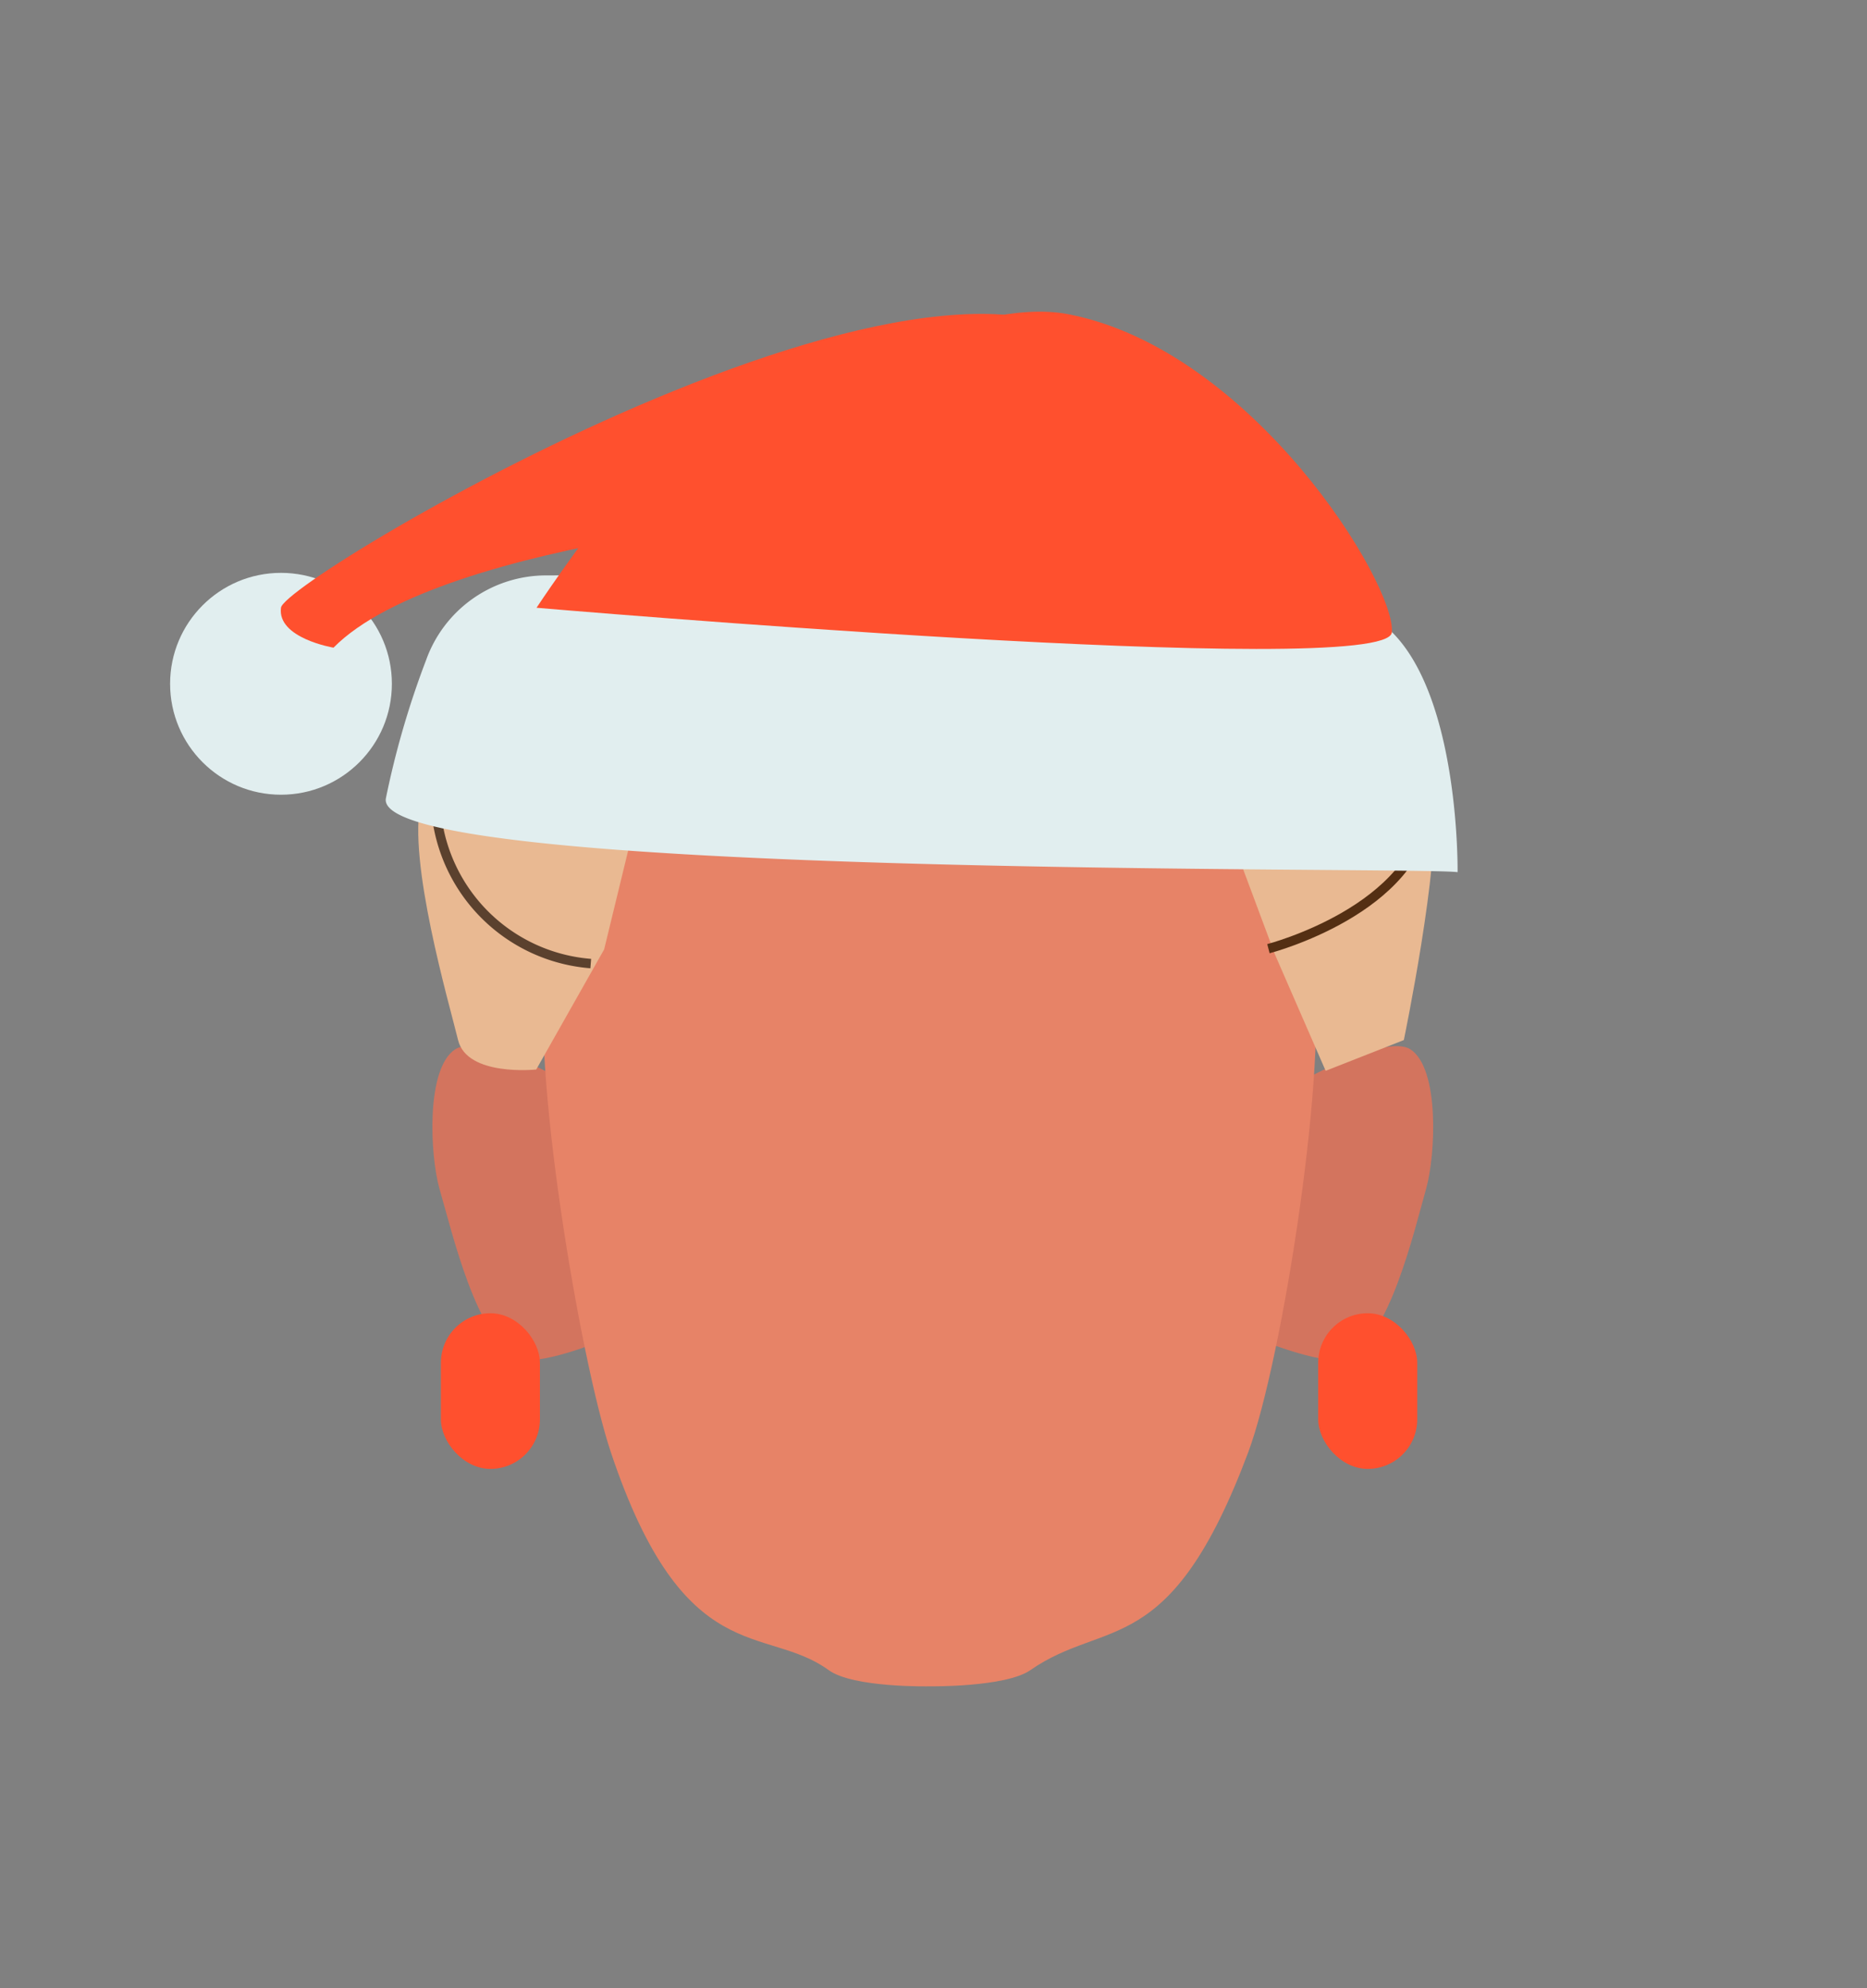 <svg xmlns="http://www.w3.org/2000/svg" xmlns:xlink="http://www.w3.org/1999/xlink" viewBox="0 0 198 210.78"><rect x="0" y="0" width="198" height="210.78" fill="#808080" stroke="none"/><defs><style>.cls-1,.cls-10,.cls-11,.cls-8,.cls-9{fill:none;}.cls-2{fill:#68452b;}.cls-3{clip-path:url(#clip-path);}.cls-4{fill:#d3745e;}.cls-5{clip-path:url(#clip-path-2);}.cls-6{fill:#e78367;}.cls-7{fill:#e9b992;}.cls-8{stroke:#542f13;}.cls-10,.cls-11,.cls-8,.cls-9{stroke-miterlimit:10;}.cls-9{stroke:#5b412e;}.cls-10{stroke:#3d2513;}.cls-11{stroke:#68452b;}.cls-12{clip-path:url(#clip-path-3);}.cls-13{fill:#ff502e;}.cls-14{clip-path:url(#clip-path-4);}.cls-15{fill:#e1eeef;}</style><clipPath id="clip-path"><polygon class="cls-1" points="134.13 110.89 134.13 110.89 151.99 110.89 151.99 144.17 134.13 144.17 134.13 110.89"/></clipPath><clipPath id="clip-path-2"><polygon class="cls-1" points="63.72 110.89 63.72 110.89 45.85 110.89 45.85 144.17 63.72 144.17 63.72 110.89"/></clipPath><clipPath id="clip-path-3"><polygon class="cls-1" points="139.8 139.22 139.8 139.22 150.3 139.22 150.3 155.72 139.8 155.72 139.8 139.22"/></clipPath><clipPath id="clip-path-4"><polygon class="cls-1" points="57.26 139.22 57.26 139.22 46.76 139.22 46.76 155.72 57.26 155.72 57.26 139.22"/></clipPath></defs><g id="Calque_3" data-name="Calque 3"><path class="cls-2" d="M85.3,52.11l-.63-6s8.63-3.51,14.84-3.49c7.48,0,16.71,3.74,16.71,3.74L115,52.6s-9.3-1.73-15.46-2.12C94.15,50.14,85.3,52.11,85.3,52.11Z"/><g id="_Repetition_miroir_" data-name="&lt;Repetition miroir&gt;"><g class="cls-3"><path class="cls-4" d="M142.85,144c4.49-2.13,7.05-13.22,8.4-18,1-3.57,1.44-12.71-1.66-14.75-2.71-1.77-12.37,3.81-12.37,3.81l-.95,13.23-2.14,13.95S140.84,144.91,142.85,144Z"/></g></g><g id="_Repetition_miroir_2" data-name="&lt;Repetition miroir&gt;"><g class="cls-5"><path class="cls-4" d="M55,144c-4.49-2.13-7-13.22-8.4-18-1-3.57-1.44-12.71,1.66-14.75C51,109.46,60.63,115,60.63,115l.95,13.23,2.14,13.95S57,144.91,55,144Z"/></g></g><rect class="cls-1" x="98.57" y="67.04" width="41.71" height="112.28"/><path class="cls-6" d="M139.21,102.07C138,95.18,133.37,82.6,128.38,77.7c-5.82-5.72-17-9.4-26.31-10.39V67c-1.09,0-2.21,0-3.33,0L97.1,67v.11c-10.64.75-22.35,4.7-28.31,10.55-5,4.9-9.61,17.48-10.83,24.37-1.81,10.24,3.53,42.06,6.82,51.92,7.77,23.22,16.38,18.21,23.1,23.1,2.59,1.89,10.7,1.72,10.7,1.72s8.07.11,10.7-1.72c8-5.57,14.8-.93,23.1-23.1C136,144.25,141,112.31,139.21,102.07Z"/><rect class="cls-1" x="56.9" y="67.04" width="41.71" height="112.28"/><path class="cls-7" d="M56.87,113.38s-7.34.78-8.29-3.12S43.2,91.22,44.64,85c1.62-7,12.17-18,17.8-22.42,5.17-4.07,23.9-11,23.9-11l13.14,4.29,10.85-5s22.73,4.87,28.46,9.74C144.1,65.05,151.1,78.2,152,85.12c.79,6.29-3.12,25.14-3.12,25.14l-8.29,3.26-5.39-12.36-7-18.76L98.89,85.71l-30.58-2.5-4.24,17.44"/><path class="cls-8" d="M70.85,58.59a26,26,0,0,0-4.08,24.1c.33,1,1,2.06,2,2"/><path class="cls-9" d="M62.65,102.15A17.88,17.88,0,0,1,46.24,82.78l.62.09"/><path class="cls-10" d="M98.09,85.48c8.92-32.2,5-33.62,5-33.62"/><path class="cls-11" d="M127,82.54s14.25-13.47,11.25-21.47"/><path class="cls-8" d="M134.52,100.57s15.86-4.1,16.88-14.83"/><g id="_Repetition_miroir_3" data-name="&lt;Repetition miroir&gt;"><g class="cls-12"><rect class="cls-13" x="139.8" y="139.22" width="10.5" height="16.5" rx="5.25"/></g></g><g id="_Repetition_miroir_4" data-name="&lt;Repetition miroir&gt;"><g class="cls-14"><rect class="cls-13" x="46.76" y="139.22" width="10.5" height="16.5" rx="5.25"/></g></g><path class="cls-15" d="M154.58,92.46c-4.47-.61-115,.71-113.66-7.81A93.24,93.24,0,0,1,45.18,70a13.52,13.52,0,0,1,12.68-9c23.49-.07,84,.29,89.75,6C154.84,74.15,154.58,92.46,154.58,92.46Z"/><path class="cls-13" d="M56.9,64.43s16.56-25.1,23-24,22.84-9.16,33.39-7.12c19.52,3.77,34.77,28.6,34.32,33.73S56.9,64.43,56.9,64.43Z"/><circle class="cls-15" cx="29.8" cy="72.49" r="11.76"/><path class="cls-13" d="M91.49,55c-.92-1.4-44.73,2.08-56.12,13.66,0,0-6-1-5.57-4.24s76.27-48.17,89.72-24.06S91.49,55,91.49,55Z"/></g></svg>